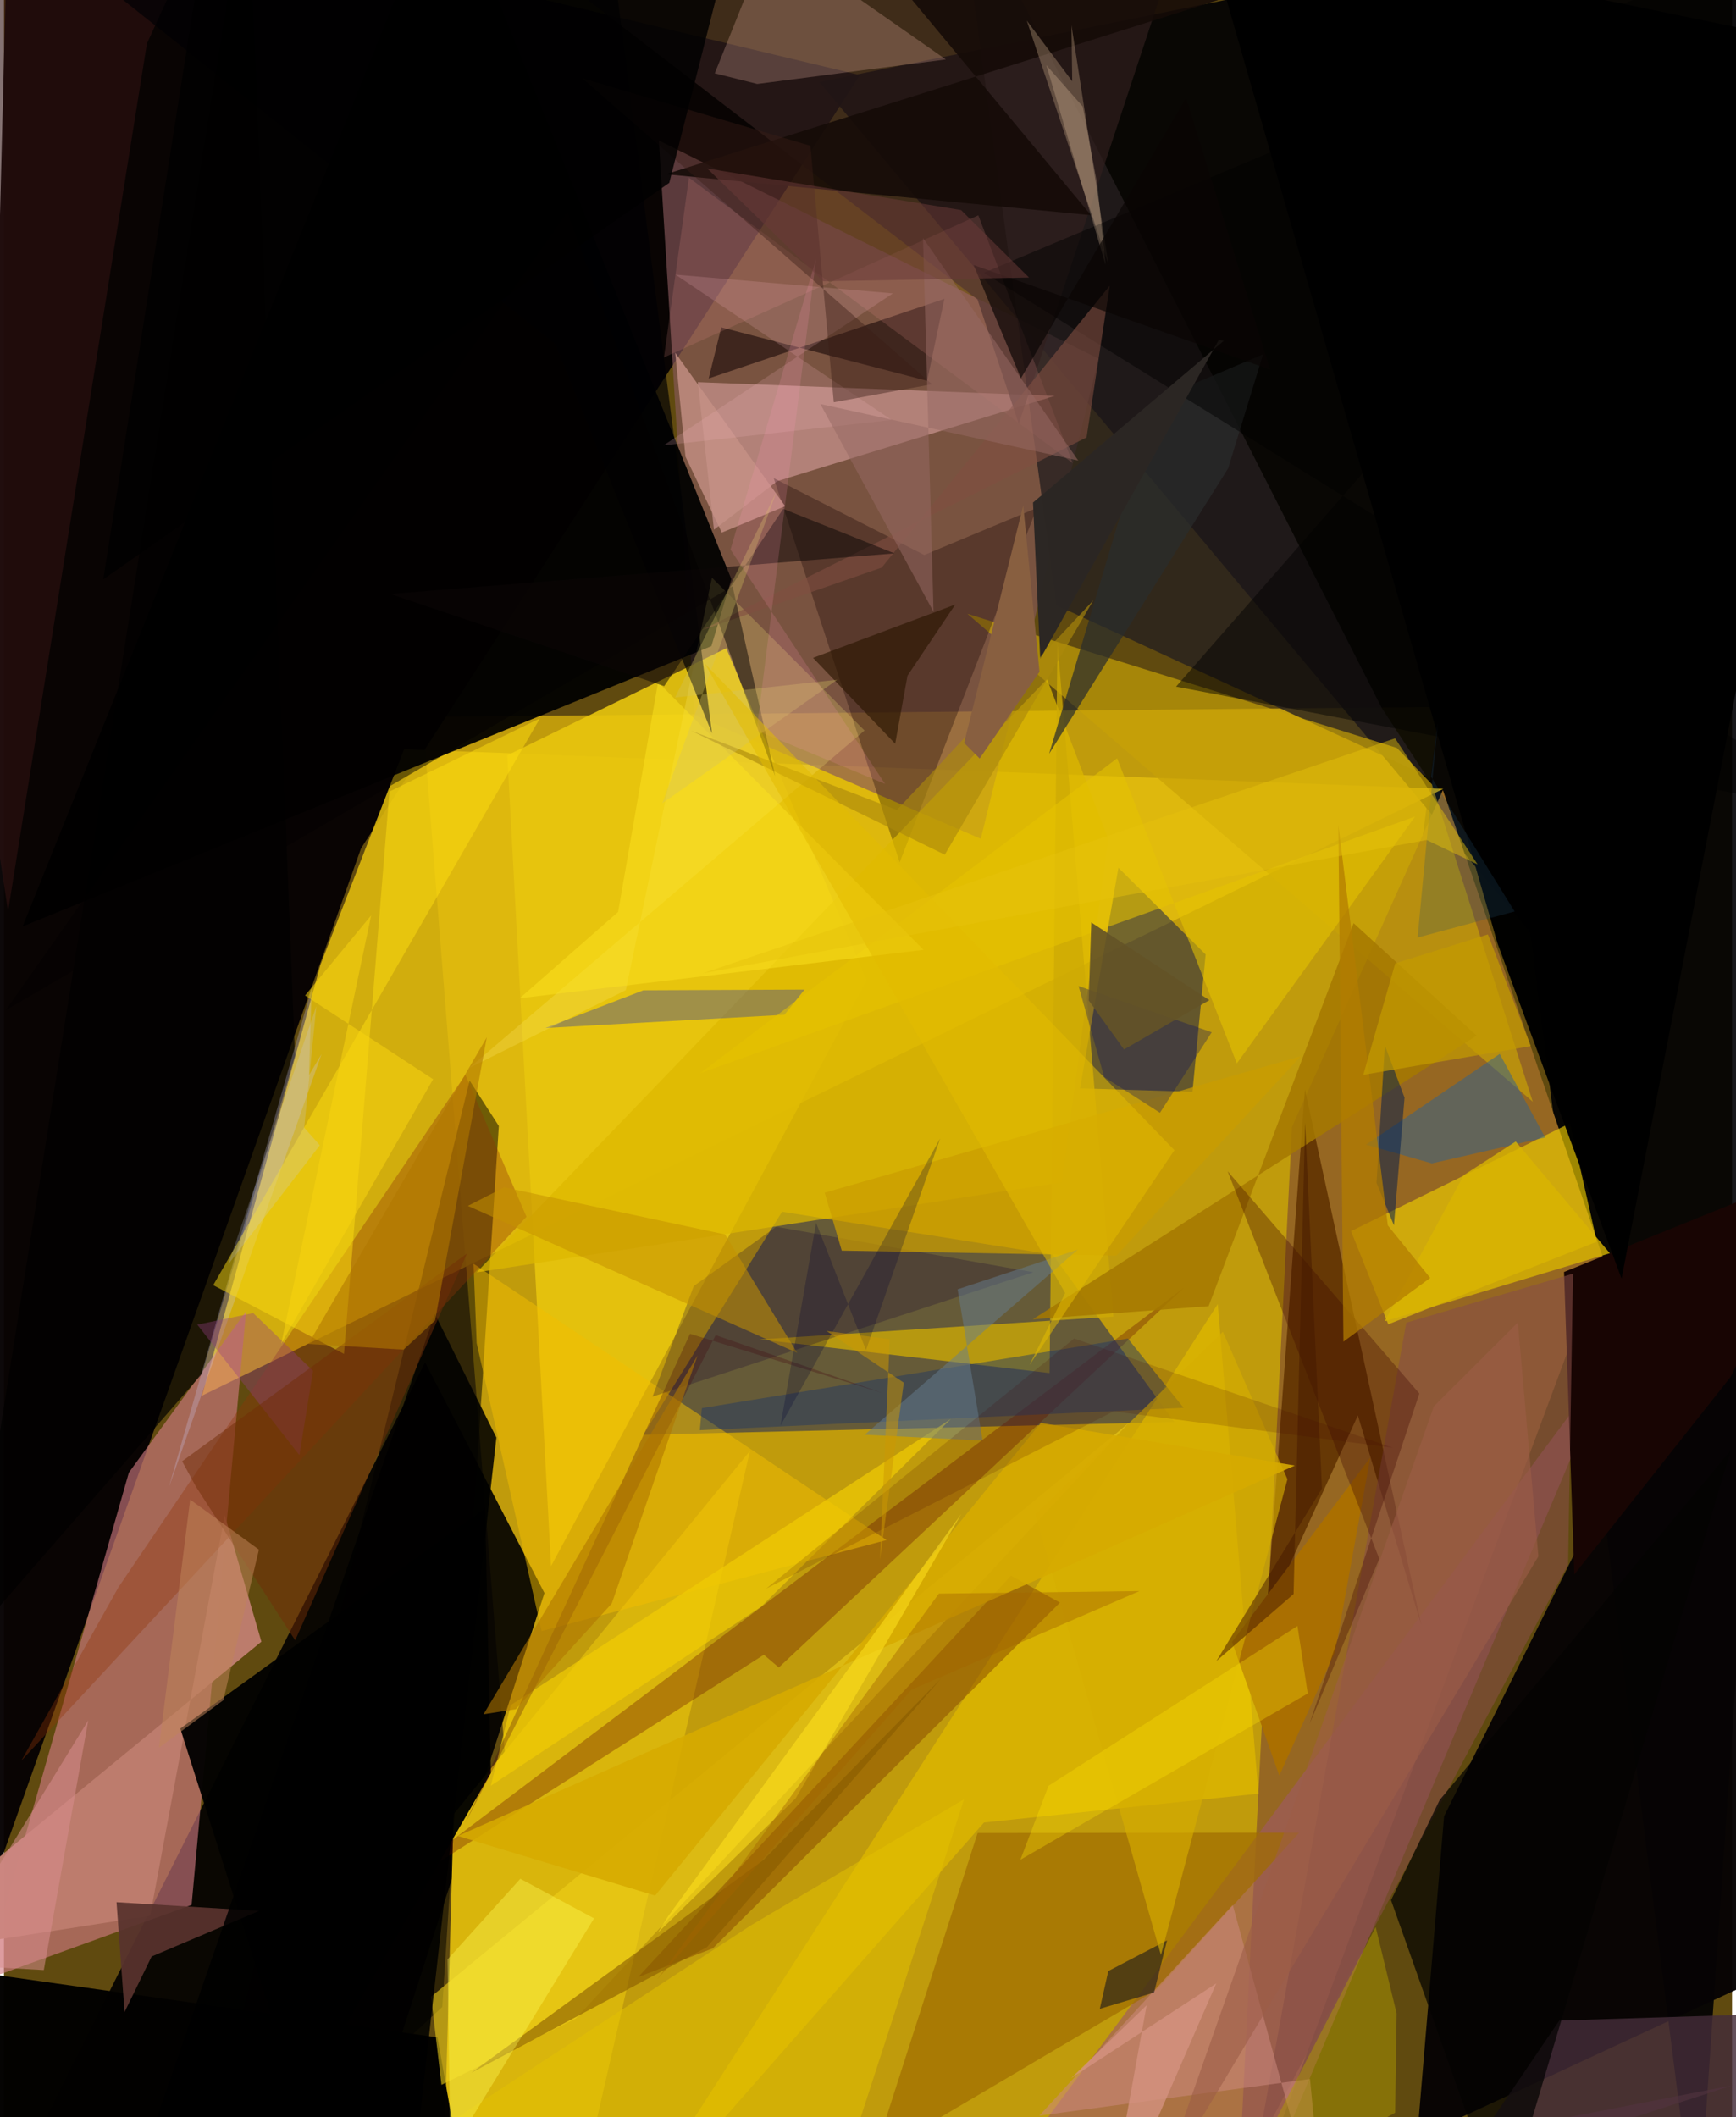 <svg xmlns="http://www.w3.org/2000/svg" width="228" height="278" viewBox="0 0 836 1024"><path fill="#604a0f" d="M0 0h836v1024H0z"/><path fill="#eec00b" fill-opacity=".682" d="M694.633 341.904L596.348 1086l-336.253-14.025-57.621-725.224z"/><path fill="#070304" fill-opacity=".969" d="M414.102 36.306L2.302-62-23.692 962.392l196.443-552.074z"/><path fill="#010004" fill-opacity=".906" d="M394.464 39.648l343.912 411.225L818.996 1086 898-62z"/><path fill="#020002" fill-opacity=".906" d="M159.336 1086l102.137-315.497-57.74-111.613-188.218 375.13z"/><path fill="#e2bc0d" fill-opacity=".867" d="M95.814 675.024l57.333-208.506 40.439-104.13 502.719 19.144z"/><path fill="#966722" d="M773.455 607.979L595.826 1086l27.298-540.985 72.99-162.882z"/><path fill="#303653" fill-opacity=".624" d="M376.438 586.075l130.913 20.795 58.853 80.91-256.948 6.175z"/><path fill="#070405" fill-opacity=".969" d="M898 473.026l-201.308 405.43-13.062 155.516 213.569-99.074z"/><path fill="#d17a82" fill-opacity=".624" d="M90.778 921.34l26.351-287.064-56.708 77.974-69.998 245.426z"/><path fill="#87585b" fill-opacity=".655" d="M529.565 173.487L316.823 67.964l17.163 277.858L472.569 405.7z"/><path fill="#d9b50c" d="M272.832 1086h-61.089l5.771-208.514 143.368-175.704z"/><path fill="#010101" fill-opacity=".933" d="M214.012-62l137.896 342.135-9.665 32.384L9.05 448.06z"/><path fill="#05114f" fill-opacity=".49" d="M581.33 461.653l-6.357 66.385-54.373-1.625 18.546-106.705z"/><path fill="#9d5865" fill-opacity=".616" d="M836.42 1008.557L597.657 1086l181.448-430.838-316.464 426.001z"/><path fill="#251f1f" fill-opacity=".788" d="M687.926 375.134l-21.444-32.81L460.74-62l48.48 354.772z"/><path fill="#eccb00" fill-opacity=".655" d="M651.668 595.452l18.018 45.075 100.922-39.957-12.98-57.309z"/><path fill="#e7c50e" fill-opacity=".898" d="M417.385 474.134l-67.935-160.6-105.948 51.814 21.152 392.135z"/><path fill="#daa09f" fill-opacity=".592" d="M335.69 184.836l7.79 71.36 30.633-23.482 134.2-41.25z"/><path fill-opacity=".502" d="M225.273 522.64l14.128 21.95-27.342 426.09L87.879 1086z"/><path fill="#030201" fill-opacity=".988" d="M-31.192 1037.121L-62 946.99l271.721 38.414 11.104 62.852z"/><path fill="#c8a206" fill-opacity=".682" d="M690.808 379.342l48.781 153.515-273.517-235.993 207.77 64.89z"/><path fill="#5e3000" fill-opacity=".847" d="M654.977 684.586l-44.27 97.018 18.66-254.703 56.33 259.133z"/><path fill="#dcb600" fill-opacity=".831" d="M606.9 867.524l-132.796 13.973L294.297 1086l292.9-455.25z"/><path fill="#311f1e" fill-opacity=".69" d="M561.573-8.645L230.239-39.99l240.726 184.81 19.972 60.216z"/><path fill="#bd7d6d" fill-opacity=".988" d="M124.532 794.03l-17.725-61.235-36.086 193.8L-62 947.263z"/><path fill="#9f6c00" fill-opacity=".702" d="M420.765 1043.093l136.788-80.631 69.05-76.058-155.587.173z"/><path fill="#140000" fill-opacity=".318" d="M372.401 231.267l72.82 37.156 54.476-22.732-66.368 171.388z"/><path fill="#671400" fill-opacity=".341" d="M374.857 806.499L571.1 622.636 161.474 931.84l206.141-131.477z"/><path fill="#f0cf18" fill-opacity=".588" d="M211.654 1008.357l-5.035-42.607 337.767-277.7-267.793 288.286z"/><path fill="#020201" fill-opacity=".957" d="M143.087 1017.814l92.458-160.259-2.759-128.073L85.314 836.055z"/><path fill="#ddb800" fill-opacity=".733" d="M534.268 405.954l-29.654-77.506-275.928 286.943 282.985-43.527z"/><path fill="#864700" fill-opacity=".51" d="M487.177 762.133L306.801 956.23l36.132-13.873L510.888 775.12z"/><path fill="#180503" d="M759.677 761.516l75.668-95.613 51.44-104.1-132.061 53.409z"/><path fill="#cea905" fill-opacity=".773" d="M365.556 647.83l171.155-11.012-27.063-326.234-3.808 353.504z"/><path fill="#f1bc00" fill-opacity=".514" d="M427.012 744.874l-199.85-133.65 1.53 38.432 31.386 139.246z"/><path fill="#2f628f" fill-opacity=".502" d="M723.609 509.73l-64.682 43.899 31.854 9.06 54.808-12.533z"/><path fill="#ffc5b7" fill-opacity=".239" d="M370.428-30.8l85.232 59.556-91.243 11.843-20.539-5.136z"/><path fill="#432c38" fill-opacity=".827" d="M860.468 973.844l-108.05 3.436-35.909 52.866L873.064 1086z"/><path fill="#100002" fill-opacity=".545" d="M347.022 158.339l99.582 25.838 8.352-39.64-114.022 38.49z"/><path fill="#913507" fill-opacity=".357" d="M55.348 767.775L8.405 851.601l244.37-263.103-29.555-68.69z"/><path fill="#010101" fill-opacity=".988" d="M782.543 618.435L898 25.454 580.008-39.953l142.57 496.37z"/><path fill="#444d98" fill-opacity=".431" d="M377.586 490.822l9.72-12.197-77.957.341-47.485 18.253z"/><path fill="#874e47" fill-opacity=".573" d="M756.684 756.792l2.377-140.766-80.653 23.721-71.793 397.927z"/><path fill="#000001" fill-opacity=".69" d="M-18.316 795.504L117.937-62l22.855 572.524-44.984 153.902z"/><path fill="#cdcbf8" fill-opacity=".263" d="M153.674 509.75l-6.141 10.29 1.379-42.273-69.157 241.65z"/><path fill="#cd897f" fill-opacity=".549" d="M500.885 1023.256l130.953-17.733 7.67 80.477-45.053-164.632z"/><path fill="#203665" fill-opacity=".463" d="M543.724 647.417l26.96 33.486-234.04 10.823 1.003-10.667z"/><path fill="#301112" fill-opacity=".592" d="M-62 15.856L107.185-62 69.162 21.065 1.973 440.822z"/><path fill="#150b07" fill-opacity=".886" d="M784.245-62H387.83l138.052 166.097-205.65-19.817z"/><path fill="#fe7" fill-opacity=".227" d="M300.835 478.897l-75.755 37.61 191.24-163.172-73.806-73.945z"/><path fill="#040302" fill-opacity=".722" d="M835.36 701.5l-110.18 370.616-54.16-153.088 23.55-48.466z"/><path fill="#58332d" fill-opacity=".933" d="M71.43 946.3l52.032-22.074-69.002-4.197 3.887 53.136z"/><path fill="#ae9273" fill-opacity=".416" d="M494.798 9.947l39.54 118.035-17.915-115.79.373 27.122z"/><path fill="#dd8884" fill-opacity=".192" d="M471.375 104.145l45.65 119.84L331.38 85.945l-12.083 86.915z"/><path fill="#ffde0f" fill-opacity=".486" d="M186.49 382.843l72.78-35.385L101.231 621.59l63.261 33.23z"/><path fill="#010101" fill-opacity=".871" d="M208.463 635.495L70.555 1034.12l130.537-8.974 37.14-329.836z"/><path fill="#c69287" fill-opacity=".78" d="M329.694 220.847l-4.96-50.263 53.213 74.241-30.67 12.78z"/><path fill="#b19b00" fill-opacity=".478" d="M663.588 932.019l10.138 41.764-.712 48.047-78.635 43.787z"/><path fill="#190734" fill-opacity=".267" d="M333.725 622.014l39.87-28.68 124.391 21.995-184.222 60.153z"/><path fill="#a57800" fill-opacity=".855" d="M582.779 631.75l-85.057 6.343 214.725-137.208-59.519-54.373z"/><path fill="#e6c301" fill-opacity=".576" d="M336.813 519.088l345.81-124.124L596.44 514.31l-57.931-147.54z"/><path fill="#aa6f01" d="M644.043 798.651l16.937-93.677-66.872 89.176 22.866 64.65z"/><path fill="#04204c" fill-opacity=".529" d="M664.025 572.114l4.01-66.501 9.53 25.28-5.131 61.75z"/><path fill="#e3c100" fill-opacity=".506" d="M410.15 1037.4l54.311-167.152-103.328 61.116L124.67 1086z"/><path fill="#f1cb03" fill-opacity=".698" d="M245.179 824.68l-9.647 39.007 130.684-86.522 91.858-90.84z"/><path fill="#000103" fill-opacity=".678" d="M342.548 354.735L291.821-40.593-20.198-62l286.996 228.456z"/><path fill="#3d0900" fill-opacity=".329" d="M665.347 753.937l-73.36-187.454 92.738 107.506-53.101 159.707z"/><path fill="#ca9d00" fill-opacity=".729" d="M627.405 510.866l-230.35 65.998 8.243 28.026 132.917 2.409z"/><path fill="#292c2d" fill-opacity=".706" d="M609.128 171.355l-16.896 55.156-86.597 138.032 50.995-170.83z"/><path fill="#657e91" fill-opacity=".494" d="M461.351 623.59l12.101 73.187-57.026-2.844 103.117-89.552z"/><path fill="#0a0e1e" fill-opacity=".537" d="M530.148 971.598l4.11-18.284 28.408-14.816-6.277 25.222z"/><path fill="#875a00" fill-opacity=".6" d="M226.069 1002.56l141.367-102.972 85.818-87.655-113.193 129.848z"/><path fill="#fffc57" fill-opacity=".373" d="M214.585 947.711l1.381 93.604 69.503-113.466-35.661-19.164z"/><path fill="#000101" fill-opacity=".463" d="M473.978 131.941L898 395.256l-330.975-63.157L898-46.242z"/><path fill="#814e41" fill-opacity=".592" d="M337.702 304.746l186.034-93.164 11.22-73.402-110.338 136.346z"/><path fill="#2a1601" fill-opacity=".631" d="M437.114 326.792l23.104-34.403-68.79 25.784 39.718 41.552z"/><path fill="#42010d" fill-opacity=".271" d="M424.957 673.72l-93.053-28.612-108.792 236.815L344.3 645.754z"/><path fill="#923c84" fill-opacity=".369" d="M120.58 635.081l-27.047 5.612 49.394 63.085 6.602-40.766z"/><path fill="#c49200" fill-opacity=".545" d="M224.445 583.234l159.331 71.135-34.923-57.31-106.816-22.787z"/><path fill="#fde31f" fill-opacity=".498" d="M297.106 441.101l-47.58 41.704 195.321-23.396-128.402-129.474z"/><path fill="#000966" fill-opacity=".302" d="M584.282 499.269l-25.041 38.94-26.967-17.297-12.42-44.014z"/><path fill="#d6ad00" fill-opacity=".635" d="M620.91 715.447l-31.228-71.316-90.717 88.339 60.75 213.086z"/><path fill="#f4b8c2" fill-opacity=".188" d="M429.436 203.117l-104.554-70.282 105.171 9.057-110.917 73.512z"/><path fill="#3a1e17" fill-opacity=".42" d="M390.143 70.503L279.855 37.885 448.99 185.842l-47.55 8.721z"/><path fill="#010101" fill-opacity=".831" d="M321.866 88.43L48.067 280.196 101.942-62h258.046z"/><path fill="#d8b402" fill-opacity=".804" d="M667.906 639.088l38.333-70.753 25.116-16.229 45.543 54.06z"/><path fill="#2c2724" fill-opacity=".992" d="M501.319 318.67l-3.488-75.591 92.335-78.264-2.528-.279z"/><path fill="#ffe304" fill-opacity=".322" d="M491.72 899.5l139.012-80.428-4.963-32.635-120.428 77.286z"/><path fill="#d6aa00" fill-opacity=".886" d="M315.008 916.83l186.6-228.612 122.895 20.622-404.906 179.148z"/><path fill="#ffe01d" fill-opacity=".561" d="M316.244 934.887l66.726-65.057 80.154-137.541-141.71 194.372z"/><path fill="#712d06" fill-opacity=".498" d="M92.9 719.081l47.981 74.299 83.159-187.138L86.188 706.756z"/><path fill="#da8f90" fill-opacity=".529" d="M19.28 952.847L-62 948.244l7.532 38.663L40.77 832.12z"/><path fill="#ac890b" fill-opacity=".635" d="M455.138 413.394L332.31 353.36l99.674 38.428 94.995-101.394z"/><path fill="#976963" fill-opacity=".525" d="M444.617 115.16l75.104 107.597-124.78-27.353 54.764 100.53z"/><path fill="#030200" fill-opacity=".478" d="M272.507 102.672L.906 488.551 352.49 283.558l20.617 91.843z"/><path fill="#b17700" fill-opacity=".588" d="M147.259 650.036l46.083 2.733 15.22-14.068 25.014-136.99z"/><path fill="#451800" fill-opacity=".506" d="M586.537 803.387l51.082-83.423-8.16-176.92-5.568 227.927z"/><path fill="#0c0707" fill-opacity=".514" d="M376.98 246.128l-57.584 85.735-132.573-44.587 243.951-19.628z"/><path fill="#430100" fill-opacity=".157" d="M368.747 768.344l148.98-120.95 154.31 52.87-135.22-17.644z"/><path fill="#b27c00" fill-opacity=".741" d="M647.997 648.92l-2.443-249.826 23.916 193.591 20.507 25.407z"/><path fill="#c39b00" fill-opacity=".718" d="M673.067 465.966l44.83-14.021 20.74 54.017-81.035 13.896z"/><path fill="#f8d40f" fill-opacity=".545" d="M207.618 521.974l-61.953-40.493 31.985-38.753-43.51 207.166z"/><path fill="#d4c15f" fill-opacity=".337" d="M403.146 328.74l-78.46 8.605 49.184-99.813-55.435 151.034z"/><path fill="#f9d4ae" fill-opacity=".247" d="M528.927 89.106L521.91 51.57l-17.636-20.045 28.664 96.547z"/><path fill="#635327" fill-opacity=".906" d="M526.022 446.152l-1.246 37.736 17.077 23.704 41.294-23.85z"/><path fill="#ff97bc" fill-opacity=".169" d="M364.106 353.324l62.143 25.812L351.487 265.8l41.415-140.658z"/><path fill="#224f6c" fill-opacity=".239" d="M693.636 349.64l-9.762 103.821 46.96-12.614-40.457-65.195z"/><path fill="#e2bb00" fill-opacity=".529" d="M496.138 660.182l17.246-34.767L338.97 320.837l227.257 235.477z"/><path fill="#090504" fill-opacity=".671" d="M491.978 182.938l79.923-135.66 40.656 131.49-143.45-50.575z"/><path fill="#c5ceff" fill-opacity=".208" d="M108.458 611.592l44.36-57.667-7.573-8.508 5.882-58.743z"/><path fill="#d59382" fill-opacity=".753" d="M532.082 1084.37l54.384-125.051-70.216 45.829 36.555-35.287z"/><path fill="#a36500" fill-opacity=".431" d="M452.295 770.763L316.192 957.162 439.115 817.21l110.196-47.66z"/><path fill="#000333" fill-opacity=".247" d="M452.919 550.625l-77.27 138.954 17.244-98.113 24.142 61.523z"/><path fill="#e5c20b" fill-opacity=".471" d="M712.91 418.09l-24.659-11.813-350.17 64.479 334.92-113.64z"/><path fill="#c08358" fill-opacity=".533" d="M74.977 845.338l31.141-22.998 17.228-72.831-33.262-24.201z"/><path fill="#9d5c47" fill-opacity=".596" d="M742.314 752.771L558.7 1058.905l133.055-378.73 40.625-40.52z"/><path fill="#af7500" fill-opacity=".588" d="M294.053 775.53l-46.443 51.15-15.59 2.448 103.526-173.562z"/><path fill="#885f40" d="M493.099 244.47l-28.603 114.85 7.518 7.555 28.944-41.932z"/><path fill="#6a3a38" fill-opacity=".525" d="M396.274 136.037l-56.05-54.563 122.807 20.133 32.874 32.632z"/><path fill="#cc9803" fill-opacity=".51" d="M428.544 647.744l-30.615-3.985 37.39 24.997-11.524 85.545z"/></svg>